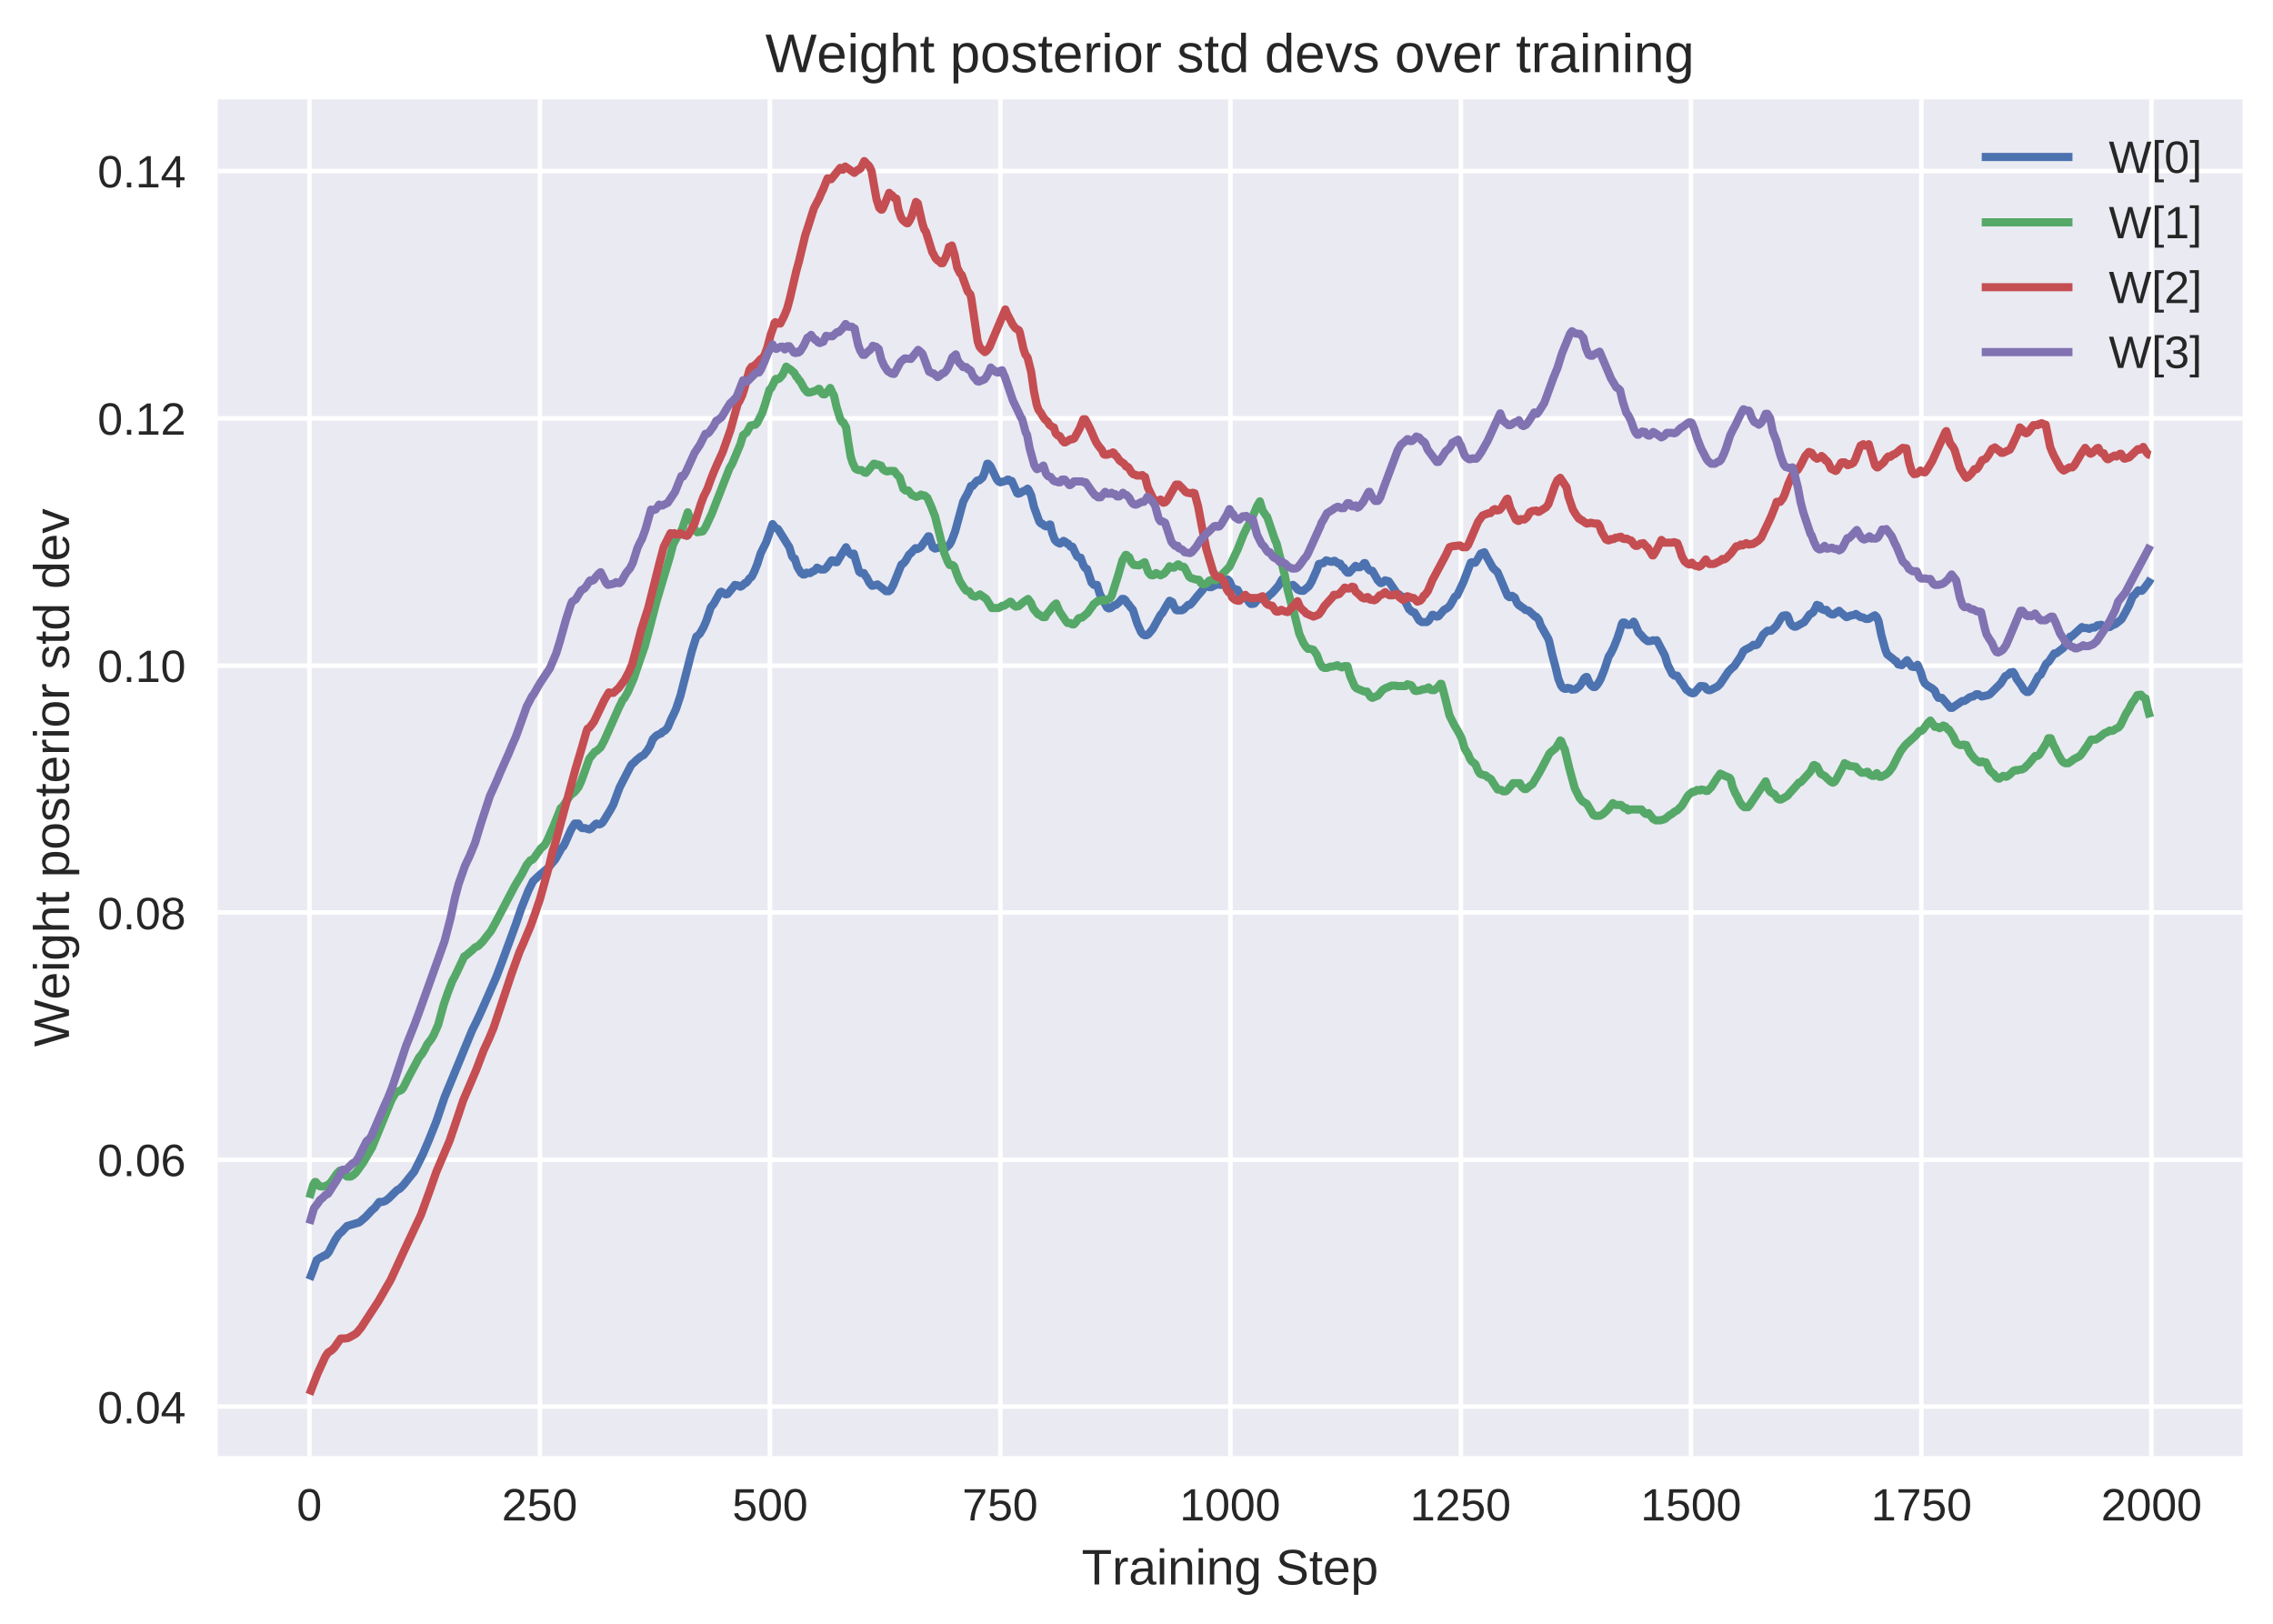 <svg viewBox="0 0 501 358" xmlns="http://www.w3.org/2000/svg" xmlns:xlink="http://www.w3.org/1999/xlink"><defs><style>*{stroke-linecap:butt;stroke-linejoin:round}</style></defs><g id="figure_1"><path d="M0 358.7h501.5V0H0z" fill="#fff" id="patch_1"/><g id="axes_1"><path d="M48 320.9h446.3v-299H48z" fill="#eaeaf2" id="patch_2"/><g id="matplotlib.axis_1"><g id="xtick_1"><path clip-path="url(#pa09e4bf7cf)" d="M68.2 320.9v-299" fill="none" stroke="#fff" stroke-linecap="round" id="line2d_1"/><g id="text_1"><defs><path d="M51.7 34.4q0-9.9-1.9-16.6-1.8-6.8-5.1-11-3.2-4.2-7.6-6Q32.7-1 27.7-1T18.3.8q-4.3 1.8-7.5 6-3.2 4.1-5 10.9-1.9 6.8-1.9 16.7 0 10.4 1.8 17.2 1.9 6.9 5 10.9 3.3 4 7.7 5.7 4.4 1.6 9.6 1.6 5 0 9.2-1.6 4.3-1.7 7.6-5.7 3.2-4 5-10.9 1.9-6.8 1.9-17.2zm-9 0q0 8.2-.9 13.7-1 5.4-2.9 8.7-1.9 3.2-4.6 4.6-2.8 1.3-6.3 1.3-3.7 0-6.6-1.4-2.8-1.3-4.7-4.6-2-3.2-3-8.7-.9-5.4-.9-13.6 0-7.9 1-13.3t3-8.7q1.9-3.3 4.6-4.8 2.8-1.4 6.4-1.4 3.4 0 6.2 1.4 2.8 1.5 4.7 4.8 2 3.3 3 8.7 1 5.4 1 13.3z" id="LiberationSans-30"/></defs><use xlink:href="#LiberationSans-30" transform="matrix(.1 0 0 -.1 65.4 335.1)" fill="#262626"/></g></g><g id="xtick_2"><path clip-path="url(#pa09e4bf7cf)" d="M119 320.9v-299" fill="none" stroke="#fff" stroke-linecap="round" id="line2d_3"/><g id="text_2"><defs><path d="M5 0v6.2q2.5 5.7 6.1 10 3.6 4.5 7.6 8l7.8 6.6q3.9 3 7 6t5 6.4q2 3.3 2 7.5 0 3-1 5.1-.8 2.3-2.4 3.8-1.7 1.5-4 2.2-2.3.8-5.2.8-2.6 0-5-.7-2.2-.8-4-2.2-1.9-1.5-3-3.7-1.2-2.1-1.5-5l-9 .8q.5 3.7 2 7Q9.2 62 12 64.5q2.8 2.5 6.8 4 4 1.3 9.2 1.3 5.2 0 9.2-1.2 4-1.2 6.7-3.6 2.8-2.4 4.2-6 1.5-3.4 1.5-8 0-3.5-1.2-6.6-1.3-3.1-3.4-6-2-2.8-4.8-5.4-2.7-2.7-5.7-5.2l-6-5q-3-2.4-5.7-5-2.6-2.4-4.7-5t-3.3-5.3h35.9V0z" id="LiberationSans-32"/><path d="M51.4 22.4q0-5.2-1.5-9.5-1.6-4.3-4.7-7.4-3-3-7.6-4.8Q33-1 27-1 21.6-1 17.5.3q-4 1.3-6.8 3.5Q8 6 6.3 9 4.7 12 4 15.4l8.9 1q.5-2 1.5-3.8 1-1.8 2.7-3.3Q18.7 8 21.2 7q2.5-.8 6-.8 3.4 0 6.2 1 2.8 1.1 4.8 3.1 2 2.1 3 5 1 3 1 7 0 3-1 5.7t-2.9 4.6q-1.9 2-4.6 3-2.8 1.1-6.3 1.1-2.2 0-4-.4-2-.4-3.5-1-1.6-.7-2.9-1.6l-2.4-2H6l2.3 37.1h39.1v-7.5h-31L15 39.5q2.3 1.8 5.8 3 3.6 1.4 8.4 1.4 5.1 0 9.2-1.6 4.1-1.5 7-4.4 2.9-2.8 4.5-6.8 1.5-4 1.5-8.7z" id="LiberationSans-35"/></defs><g transform="matrix(.1 0 0 -.1 110.6 335.1)" fill="#262626"><use xlink:href="#LiberationSans-32"/><use x="55.6" xlink:href="#LiberationSans-35"/><use x="111.2" xlink:href="#LiberationSans-30"/></g></g></g><g id="xtick_3"><path clip-path="url(#pa09e4bf7cf)" d="M169.7 320.9v-299" fill="none" stroke="#fff" stroke-linecap="round" id="line2d_5"/><g transform="matrix(.1 0 0 -.1 161.4 335.1)" fill="#262626" id="text_3"><use xlink:href="#LiberationSans-35"/><use x="55.6" xlink:href="#LiberationSans-30"/><use x="111.2" xlink:href="#LiberationSans-30"/></g></g><g id="xtick_4"><path clip-path="url(#pa09e4bf7cf)" d="M220.5 320.9v-299" fill="none" stroke="#fff" stroke-linecap="round" id="line2d_7"/><g id="text_4"><defs><path d="M50.6 61.7q-5.2-8-9.5-15.2-4.4-7.3-7.5-14.8-3.1-7.3-4.9-15.1Q27 8.8 27 0h-9.2q0 8.3 2 16.2 2 8 5.2 15.6 3.4 7.6 7.8 15T42 61.3H5v7.5h45.5z" id="LiberationSans-37"/></defs><g transform="matrix(.1 0 0 -.1 212.1 335.1)" fill="#262626"><use xlink:href="#LiberationSans-37"/><use x="55.6" xlink:href="#LiberationSans-35"/><use x="111.2" xlink:href="#LiberationSans-30"/></g></g></g><g id="xtick_5"><path clip-path="url(#pa09e4bf7cf)" d="M271.2 320.9v-299" fill="none" stroke="#fff" stroke-linecap="round" id="line2d_9"/><g id="text_5"><defs><path d="M7.6 0v7.5h17.5v53L9.6 49.2v8.3L26 68.8h8V7.5h16.8V0z" id="LiberationSans-31"/></defs><g transform="matrix(.1 0 0 -.1 260 335.1)" fill="#262626"><use xlink:href="#LiberationSans-31"/><use x="55.6" xlink:href="#LiberationSans-30"/><use x="111.2" xlink:href="#LiberationSans-30"/><use x="166.8" xlink:href="#LiberationSans-30"/></g></g></g><g id="xtick_6"><path clip-path="url(#pa09e4bf7cf)" d="M322 320.9v-299" fill="none" stroke="#fff" stroke-linecap="round" id="line2d_11"/><g transform="matrix(.1 0 0 -.1 310.8 335.1)" fill="#262626" id="text_6"><use xlink:href="#LiberationSans-31"/><use x="55.6" xlink:href="#LiberationSans-32"/><use x="111.2" xlink:href="#LiberationSans-35"/><use x="166.8" xlink:href="#LiberationSans-30"/></g></g><g id="xtick_7"><path clip-path="url(#pa09e4bf7cf)" d="M372.7 320.9v-299" fill="none" stroke="#fff" stroke-linecap="round" id="line2d_13"/><g transform="matrix(.1 0 0 -.1 361.6 335.1)" fill="#262626" id="text_7"><use xlink:href="#LiberationSans-31"/><use x="55.6" xlink:href="#LiberationSans-35"/><use x="111.2" xlink:href="#LiberationSans-30"/><use x="166.8" xlink:href="#LiberationSans-30"/></g></g><g id="xtick_8"><path clip-path="url(#pa09e4bf7cf)" d="M423.5 320.9v-299" fill="none" stroke="#fff" stroke-linecap="round" id="line2d_15"/><g transform="matrix(.1 0 0 -.1 412.4 335.1)" fill="#262626" id="text_8"><use xlink:href="#LiberationSans-31"/><use x="55.6" xlink:href="#LiberationSans-37"/><use x="111.2" xlink:href="#LiberationSans-35"/><use x="166.8" xlink:href="#LiberationSans-30"/></g></g><g id="xtick_9"><path clip-path="url(#pa09e4bf7cf)" d="M474.2 320.9v-299" fill="none" stroke="#fff" stroke-linecap="round" id="line2d_17"/><g transform="matrix(.1 0 0 -.1 463.1 335.1)" fill="#262626" id="text_9"><use xlink:href="#LiberationSans-32"/><use x="55.6" xlink:href="#LiberationSans-30"/><use x="111.2" xlink:href="#LiberationSans-30"/><use x="166.8" xlink:href="#LiberationSans-30"/></g></g><g id="text_10"><defs><path d="M35.2 61.2V0h-9.3v61.2H2.3v7.6h56.5v-7.6z" id="LiberationSans-54"/><path d="M7 0v43.9l-.2 3.4v3l-.2 2.5H15l.2-2.5.1-3 .1-2.9V42h.2q1 3 2 5.3 1 2.2 2.5 3.7 1.4 1.4 3.3 2 2 .8 4.8.8l2-.2 1.5-.3v-8l-2 .3-2.6.1q-3 0-5.2-1.3-2.1-1.4-3.5-3.8-1.3-2.4-2-5.8-.6-3.3-.6-7.3V0z" id="LiberationSans-72"/><path d="M20.2-1q-8 0-12 4.2t-4 11.6q0 5.2 2 8.5 2 3.4 5.2 5.3t7.3 2.6q4.1.7 8.3.8l12 .2v3q0 3.2-.8 5.5-.7 2.3-2 3.7-1.5 1.4-3.6 2-2.1.7-5 .7-2.6 0-4.6-.4-2-.3-3.6-1.3-1.5-1-2.4-2.6-1-1.6-1.2-4l-9.2.7q.5 3.2 1.8 5.8 1.4 2.6 4 4.5 2.4 1.9 6.2 3 3.8 1 9.2 1 10 0 15-4.6 5-4.5 5-13.2V13.3q0-4 1-6 1-1.9 4-1.9l1.4.1 1.4.3V.3Q54-.1 52.3-.3q-1.6-.2-3.5-.2-2.5 0-4.2.7-1.8.6-3 2-1 1.3-1.7 3.3-.5 2-.7 4.6h-.3q-1.4-2.5-3-4.6-1.8-2-4-3.5Q29.6.6 26.8-.2 23.9-1 20.2-1zm2 6.6q4.2 0 7.4 1.5 3.1 1.6 5.2 4 2 2.4 3 5.2 1.1 2.8 1.1 5.4v4.4l-9.6-.2q-3.2 0-6.1-.5-3-.4-5.1-1.6-2.2-1.2-3.5-3.4-1.3-2.2-1.3-5.8 0-4.3 2.3-6.6 2.3-2.4 6.6-2.4z" id="LiberationSans-61"/><path d="M6.7 64v8.5h8.8V64zm0-64v52.8h8.8V0z" id="LiberationSans-69"/><path d="M40.3 0v33.5q0 3.9-.6 6.4-.5 2.6-1.8 4.2t-3.4 2.3q-2 .6-5.1.6-3.1 0-5.6-1-2.6-1.2-4.3-3.3-1.8-2-2.8-5-1-3.1-1-7V0H7v48.5l-.2 2.8v1.5h8.2l.1-1.3.2-2.5v-2.8l.1-2.4h.2q1.3 2.3 2.8 4.2 1.5 1.8 3.5 3 2 1.4 4.6 2 2.6.8 6 .8 4.4 0 7.5-1 3.2-1.1 5.3-3.4 2-2.2 3-5.8 1-3.5 1-8.4V0z" id="LiberationSans-6e"/><path d="M26.8-20.8q-4.6 0-8.1 1t-6 2.6q-2.5 1.8-4 4.2Q7-10.6 6.3-7.7l8.8 1.2q1-3.6 4-5.6 3-2 7.8-2 3 0 5.4.9 2.5.8 4.2 2.6 1.7 1.9 2.6 4.8 1 3 1 7.1v8.5H40q-1-2-2.4-3.8-1.4-1.8-3.5-3.3-2-1.4-4.8-2.2-2.7-.9-6.3-.9-5 0-8.6 1.7-3.6 1.7-5.8 5-2.3 3.4-3.3 8.4-1.1 5-1.1 11.6 0 6.4 1 11.4 1.1 5.1 3.5 8.7 2.3 3.5 6.1 5.4 3.8 1.9 9.2 1.9 5.6 0 9.8-2.6 4-2.6 6.3-7.3h.1l.1 2.7q0 1.5.2 2.9l.1 2.3.2 1.1h8.4l-.1-1.5-.1-2.5-.1-3.2V1.5q0-11-5.5-16.7-5.4-5.6-16.6-5.6zM40 26.5q0 5.5-1.2 9.5-1.1 3.9-3.1 6.4-2 2.5-4.5 3.7-2.5 1.1-5.1 1.1-3.4 0-5.8-1.1-2.4-1.2-4-3.7T14 35.8q-.7-4-.7-9.4 0-5.7.7-9.6.8-3.9 2.4-6.3 1.5-2.3 4-3.4 2.3-1 5.6-1 2.7 0 5.2 1.1t4.5 3.6q2 2.4 3.2 6.3 1.2 3.9 1.2 9.3z" id="LiberationSans-67"/><path d="M62.1 19q0-4.3-1.7-8t-5.2-6.3Q51.7 2 46.4.5 41-1 33.7-1q-12.9 0-20 4.5-7.2 4.5-9.2 13l9 1.8q.8-2.7 2.2-4.9 1.4-2.2 3.8-3.8 2.4-1.5 6-2.4 3.5-.9 8.5-.9 4.2 0 7.7.7 3.4.7 6 2.2 2.4 1.4 3.8 3.8 1.4 2.3 1.4 5.5 0 3.4-1.6 5.5-1.5 2-4.3 3.4t-6.6 2.3l-8.6 2-5.8 1.4q-2.9.8-5.5 1.8-2.7 1-5 2.5-2.4 1.4-4 3.4-1.8 2-2.8 4.6-1 2.6-1 6 0 4.9 2 8.4t5.5 5.7q3.6 2.3 8.3 3.3 4.8 1 10.4 1 6.4 0 11-1 4.5-1 7.6-3 3.1-2 5-5 1.9-2.9 3-6.8l-9.2-1.6q-.7 2.5-2 4.4-1.3 2-3.4 3.3-2 1.3-5 2t-7.1.7q-4.8 0-8-.9-3.3-.8-5.3-2.3-2-1.4-2.8-3.4-.9-2-.9-4.3 0-3 1.6-5 1.5-2 4.2-3.4 2.6-1.3 6-2.1 3.5-1 7.4-1.8l6.4-1.5q3.1-.7 6-1.8 2.9-1 5.4-2.5 2.5-1.4 4.4-3.4 1.8-2 2.9-4.9 1-2.8 1-6.5z" id="LiberationSans-53"/><path d="M27 .4l-4-.9q-2-.3-4.8-.3-10.6 0-10.6 12v35.2h-6v6.4H8l2.5 11.9h6V52.8h9.7v-6.4h-9.8V13.1q0-3.8 1.2-5.4Q19 6.2 22 6.2q1.3 0 2.4.2l2.6.5z" id="LiberationSans-74"/><path d="M13.5 24.6q0-4.2.8-7.7.9-3.5 2.7-6 1.8-2.5 4.5-3.9 2.8-1.4 6.7-1.4 5.7 0 9.2 2.3 3.4 2.3 4.6 5.8l7.8-2.2q-.9-2.2-2.4-4.4-1.4-2.2-4-4-2.4-1.8-6.2-3-3.7-1-9-1Q16.5-1 10.4 6q-6.2 7-6.2 20.8 0 7.4 1.9 12.5 1.9 5.2 5 8.4 3.3 3.2 7.6 4.7 4.3 1.4 9.2 1.4 6.6 0 11-2.1 4.6-2.2 7.3-6t3.8-8.9q1.2-5.1 1.2-11v-1.2zM42 31.3q-.7 8.4-4.3 12.2-3.5 3.8-10 3.8-2.3 0-4.7-.7-2.4-.7-4.4-2.5-2-1.8-3.5-5-1.4-3-1.6-7.8z" id="LiberationSans-65"/><path d="M51.4 26.7q0-6-1-11.1t-3.2-8.8q-2.3-3.6-6-5.7-3.7-2-9.2-2-5.7 0-10 2-4.2 2.2-6.4 7.1h-.3l.1-.9v-2l.1-2.5v-23.5H6.7V48.9l-.2 2.5v1.4h8.4l.2-1 .1-2.1.2-2.7v-2.7h.2q1.2 2.6 2.8 4.4 1.6 1.7 3.6 2.9 2 1.1 4.4 1.6 2.5.6 5.6.6 5.5 0 9.2-2 3.7-2 6-5.5t3.2-8.5q1-5 1-11.1zm-9.2-.2q0 4.8-.6 8.7-.6 3.8-2 6.4-1.5 2.6-3.9 4t-6 1.4q-2.9 0-5.5-.9-2.6-.8-4.5-3.1-2-2.4-3-6.5-1.2-4.1-1.2-10.7 0-5.6 1-9.5.9-3.9 2.7-6.3 1.8-2.4 4.4-3.4 2.6-1 6-1 3.7 0 6.1 1.3 2.4 1.4 3.9 4.1 1.4 2.7 2 6.6.6 3.9.6 8.9z" id="LiberationSans-70"/></defs><g transform="matrix(.11 0 0 -.11 238.4 349.2)" fill="#262626"><use xlink:href="#LiberationSans-54"/><use x="61" xlink:href="#LiberationSans-72"/><use x="94.3" xlink:href="#LiberationSans-61"/><use x="150" xlink:href="#LiberationSans-69"/><use x="172.2" xlink:href="#LiberationSans-6e"/><use x="227.8" xlink:href="#LiberationSans-69"/><use x="250" xlink:href="#LiberationSans-6e"/><use x="305.6" xlink:href="#LiberationSans-67"/><use x="361.2" xlink:href="#LiberationSans-20"/><use x="389" xlink:href="#LiberationSans-53"/><use x="455.7" xlink:href="#LiberationSans-74"/><use x="483.5" xlink:href="#LiberationSans-65"/><use x="539.1" xlink:href="#LiberationSans-70"/></g></g></g><g id="matplotlib.axis_2"><g id="ytick_1"><path clip-path="url(#pa09e4bf7cf)" d="M48 310h446.3" fill="none" stroke="#fff" stroke-linecap="round" id="line2d_19"/><g id="text_11"><defs><path d="M9.1 0v10.7h9.6V0z" id="LiberationSans-2e"/><path d="M43 15.6V0h-8.3v15.6H2.3v6.8l31.5 46.4H43V22.5h9.7v-7zm-8.3 43.3q0-.3-.5-1l-.9-1.6-1-1.7-.8-1.5-17.7-26-.7-1-1-1.3q-.4-.7-1-1.3l-.7-1h24.3z" id="LiberationSans-34"/></defs><g transform="matrix(.1 0 0 -.1 21.5 313.7)" fill="#262626"><use xlink:href="#LiberationSans-30"/><use x="55.6" xlink:href="#LiberationSans-2e"/><use x="83.4" xlink:href="#LiberationSans-30"/><use x="139" xlink:href="#LiberationSans-34"/></g></g></g><g id="ytick_2"><path clip-path="url(#pa09e4bf7cf)" d="M48 255.6h446.3" fill="none" stroke="#fff" stroke-linecap="round" id="line2d_21"/><g id="text_12"><defs><path d="M51.2 22.5q0-5.2-1.4-9.5-1.5-4.3-4.3-7.4-2.8-3.1-7-4.8Q34.6-1 29-1q-6 0-10.5 2.3T11 8q-3 4.3-4.4 10.6Q5 24.8 5 32.8 5 42 6.8 49q1.7 7 4.8 11.6 3.2 4.6 7.8 7 4.5 2.3 10.3 2.3 3.5 0 6.6-.7 3-.7 5.6-2.4 2.5-1.6 4.4-4.3 1.9-2.7 3-6.6L41 54.3q-1.4 4.4-4.4 6.4-3 2-7 2-3.5 0-6.5-1.7-2.9-1.7-5-5.1-2-3.4-3-8.5-1.2-5.2-1.2-12 2.4 4.4 6.8 6.8 4.3 2.3 10 2.3 4.6 0 8.4-1.5 3.8-1.5 6.5-4.4 2.8-2.9 4.2-7 1.5-4 1.5-9zm-9-.4q0 3.6-.8 6.5-.9 2.9-2.6 4.9-1.8 2-4.4 3-2.6 1.2-6 1.2-2.4 0-4.8-.7-2.5-.7-4.4-2.3-2-1.6-3.3-4.2-1.2-2.6-1.2-6.3 0-3.8 1-7 1-3.4 2.8-5.8 1.8-2.5 4.4-3.9 2.6-1.4 5.8-1.4 3.2 0 5.7 1.1t4.3 3.2q1.7 2 2.7 5 .9 3 .9 6.7z" id="LiberationSans-36"/></defs><g transform="matrix(.1 0 0 -.1 21.5 259.2)" fill="#262626"><use xlink:href="#LiberationSans-30"/><use x="55.6" xlink:href="#LiberationSans-2e"/><use x="83.4" xlink:href="#LiberationSans-30"/><use x="139" xlink:href="#LiberationSans-36"/></g></g></g><g id="ytick_3"><path clip-path="url(#pa09e4bf7cf)" d="M48 201.1h446.3" fill="none" stroke="#fff" stroke-linecap="round" id="line2d_23"/><g id="text_13"><defs><path d="M51.3 19.2q0-4.4-1.4-8-1.4-3.8-4.3-6.5Q42.8 2 38.3.5 34-1 27.8-1q-6 0-10.4 1.5Q12.9 2 10 4.7q-2.9 2.7-4.3 6.4t-1.4 8q0 3.8 1.2 6.7 1.1 3 3 5 2 2.2 4.5 3.4 2.4 1.3 5 1.8v.2q-2.8.7-5 2.2-2.4 1.5-4 3.6-1.4 2.1-2.3 4.7-.7 2.6-.7 5.5 0 3.6 1.3 6.8 1.4 3.2 4.2 5.6 2.7 2.4 6.8 3.8 4 1.4 9.3 1.4 5.6 0 9.8-1.4 4.1-1.4 6.8-3.8t4-5.7q1.4-3.2 1.4-6.8 0-2.8-.9-5.4Q48 44 46.5 42q-1.5-2.2-3.8-3.7-2.3-1.4-5.2-2V36q3-.5 5.5-1.8t4.4-3.4q1.8-2.1 2.9-5 1-3 1-6.7zM40.4 51.6q0 2.6-.6 4.7-.7 2.2-2.2 3.7-1.5 1.6-4 2.4-2.4.9-6 .9-3.4 0-5.8-.9-2.4-.8-4-2.4-1.5-1.5-2.2-3.7-.7-2.1-.7-4.7 0-2 .6-4.2.5-2.1 2-3.9 1.3-1.8 3.8-2.9 2.5-1.1 6.4-1.1 4.2 0 6.7 1.1t3.9 2.9q1.3 1.8 1.7 4 .4 2 .4 4.1zM42.1 20q0 2.5-.6 4.8-.7 2.4-2.4 4.1-1.6 1.8-4.5 3-2.8 1-7 1-3.8 0-6.5-1-2.7-1.2-4.4-3-1.7-1.8-2.5-4.2-.8-2.3-.8-4.9 0-3.1.8-5.8.8-2.6 2.5-4.5 1.7-1.8 4.5-2.9 2.8-1 6.7-1 4 0 6.8 1 2.7 1 4.4 3 1.6 1.8 2.3 4.5.7 2.7.7 6z" id="LiberationSans-38"/></defs><g transform="matrix(.1 0 0 -.1 21.5 204.8)" fill="#262626"><use xlink:href="#LiberationSans-30"/><use x="55.6" xlink:href="#LiberationSans-2e"/><use x="83.4" xlink:href="#LiberationSans-30"/><use x="139" xlink:href="#LiberationSans-38"/></g></g></g><g id="ytick_4"><path clip-path="url(#pa09e4bf7cf)" d="M48 146.7h446.3" fill="none" stroke="#fff" stroke-linecap="round" id="line2d_25"/><g transform="matrix(.1 0 0 -.1 21.5 150.3)" fill="#262626" id="text_14"><use xlink:href="#LiberationSans-30"/><use x="55.6" xlink:href="#LiberationSans-2e"/><use x="83.4" xlink:href="#LiberationSans-31"/><use x="139" xlink:href="#LiberationSans-30"/></g></g><g id="ytick_5"><path clip-path="url(#pa09e4bf7cf)" d="M48 92.2h446.3" fill="none" stroke="#fff" stroke-linecap="round" id="line2d_27"/><g transform="matrix(.1 0 0 -.1 21.5 95.8)" fill="#262626" id="text_15"><use xlink:href="#LiberationSans-30"/><use x="55.6" xlink:href="#LiberationSans-2e"/><use x="83.4" xlink:href="#LiberationSans-31"/><use x="139" xlink:href="#LiberationSans-32"/></g></g><g id="ytick_6"><path clip-path="url(#pa09e4bf7cf)" d="M48 37.7h446.3" fill="none" stroke="#fff" stroke-linecap="round" id="line2d_29"/><g transform="matrix(.1 0 0 -.1 21.5 41.3)" fill="#262626" id="text_16"><use xlink:href="#LiberationSans-30"/><use x="55.6" xlink:href="#LiberationSans-2e"/><use x="83.4" xlink:href="#LiberationSans-31"/><use x="139" xlink:href="#LiberationSans-34"/></g></g><g id="text_17"><defs><path d="M73.8 0H62.6L50.7 43.7l-1.1 4.4-1.1 4.8-1.2 5.5-1.2-5.5L45 48l-1.2-4.3L31.8 0H20.7L.4 68.8h9.8l12.3-43.7 1.6-6.1 1.3-5.4 1.2-5.4 1.5 6.6.7 3 .7 2.9.7 2.8.7 2.5 12 42.8h8.9l12-42.8.6-2.5.7-2.8.7-3 .7-2.8L68 8.2l.5 1.7q.3 1.7 1 4.2l1.2 5.5q.7 3 1.5 5.5l12.1 43.7H94z" id="LiberationSans-57"/><path d="M15.5 43.8q1.4 2.7 3.1 4.6 1.8 1.9 3.8 3 2 1.3 4.5 1.9 2.4.5 5.5.5 5 0 8.3-1.4 3.3-1.3 5.1-3.8 1.9-2.5 2.6-5.9.7-3.4.7-7.5V0h-8.8v33.5q0 3.4-.4 5.9-.4 2.5-1.6 4.2-1.2 1.7-3.3 2.6-2.2.8-5.6.8-3.1 0-5.6-1.1-2.6-1.1-4.3-3.2-1.8-2-2.8-5-1-2.9-1-6.5V0H7v72.5h8.8V53.6v-3.2q0-1.6-.2-3v-2.3l-.2-1.3z" id="LiberationSans-68"/><path d="M51.4 26.5q0-14-6-20.7Q39.1-1 27.5-1 22-1 17.7.7q-4.3 1.6-7.3 5-3 3.5-4.6 8.6-1.6 5.2-1.6 12.2 0 27.3 23.7 27.3 6.1 0 10.6-1.7t7.3-5.1q2.9-3.4 4.2-8.6 1.4-5.1 1.4-12zm-9.2 0q0 6.1-1 10.1T38.5 43q-1.9 2.4-4.5 3.4-2.7 1-6 1t-6-1q-2.8-1-4.7-3.5-1.9-2.4-2.9-6.4t-1-10q0-6.2 1.1-10.2 1-4 3-6.4 1.8-2.4 4.4-3.4 2.6-1 5.6-1 3.4 0 6 1 2.8 1 4.7 3.3 2 2.4 3 6.4 1 4.1 1 10.3z" id="LiberationSans-6f"/><path d="M46.4 14.6q0-3.7-1.5-6.6-1.4-3-4.1-5Q38 1.2 34 0q-4-1-9-1-4.6 0-8.3.7Q13 .4 10.2 2 7.4 3.6 5.5 6.1q-1.8 2.6-2.7 6.3l7.7 1.5q1.2-4.2 4.7-6.2t9.8-2q2.8 0 5.1.4 2.4.4 4.1 1.4Q36 8.5 37 10q1 1.6 1 4 0 2.3-1.2 3.8-1.1 1.6-3.1 2.6t-4.9 1.8l-6.2 1.7q-3.2.8-6.3 1.8-3.2 1-5.7 2.7-2.5 1.7-4 4.2-1.6 2.5-1.6 6.3 0 7.2 5.1 11 5.2 3.8 15 3.8 8.8 0 14-3.1 5-3 6.5-9.9l-8-1q-.4 2.1-1.6 3.5-1.1 1.4-2.8 2.2-1.6.9-3.7 1.3-2.1.3-4.4.3-6 0-8.8-1.8-2.8-1.8-2.8-5.5 0-2.1 1-3.5 1.1-1.4 3-2.3 1.9-1 4.5-1.7l5.8-1.5 4.3-1.1q2.2-.6 4.3-1.5 2-.9 3.9-2 1.8-1.1 3.2-2.8 1.4-1.6 2.2-3.7.8-2.2.8-5z" id="LiberationSans-73"/><path d="M40 8.5q-2.4-5-6.4-7.3-4-2.2-10-2.2Q13.6-1 9 5.8q-4.7 6.7-4.7 20.4 0 27.6 19.4 27.6 6 0 10-2.2t6.5-7v27.9h8.8V10.9 7.2 4l.2-2.5V0h-8.3l-.2 1.4-.1 2-.2 2.5v2.6zm-26.6 18q0-5.5.7-9.4.7-4 2.2-6.4 1.5-2.5 3.9-3.7 2.3-1.2 5.7-1.2 3.4 0 6.1 1.1 2.7 1.2 4.5 3.7 1.7 2.5 2.7 6.5.9 4 .9 10 0 5.6-1 9.4-.9 4-2.7 6.3-1.8 2.4-4.4 3.5-2.6 1-6 1-3.3 0-5.6-1.1t-3.9-3.6Q14.9 40 14.2 36q-.8-4-.8-9.6z" id="LiberationSans-64"/><path d="M30 0H19.4L.3 52.8h9.4l11.6-34.3.8-2.7 1-3.2.9-3.2.7-2.5.8 2.5 1 3.2q.4 1.6 1 3.1l.8 2.7 12 34.4h9.4z" id="LiberationSans-76"/></defs><g transform="matrix(0 -.11 -.11 0 15.2 230.7)" fill="#262626"><use xlink:href="#LiberationSans-57"/><use x="94.4" xlink:href="#LiberationSans-65"/><use x="150" xlink:href="#LiberationSans-69"/><use x="172.2" xlink:href="#LiberationSans-67"/><use x="227.8" xlink:href="#LiberationSans-68"/><use x="283.4" xlink:href="#LiberationSans-74"/><use x="311.2" xlink:href="#LiberationSans-20"/><use x="339" xlink:href="#LiberationSans-70"/><use x="394.6" xlink:href="#LiberationSans-6f"/><use x="450.2" xlink:href="#LiberationSans-73"/><use x="500.2" xlink:href="#LiberationSans-74"/><use x="528" xlink:href="#LiberationSans-65"/><use x="583.6" xlink:href="#LiberationSans-72"/><use x="616.9" xlink:href="#LiberationSans-69"/><use x="639.1" xlink:href="#LiberationSans-6f"/><use x="694.8" xlink:href="#LiberationSans-72"/><use x="728.1" xlink:href="#LiberationSans-20"/><use x="755.8" xlink:href="#LiberationSans-73"/><use x="805.8" xlink:href="#LiberationSans-74"/><use x="833.6" xlink:href="#LiberationSans-64"/><use x="889.2" xlink:href="#LiberationSans-20"/><use x="917" xlink:href="#LiberationSans-64"/><use x="972.6" xlink:href="#LiberationSans-65"/><use x="1028.3" xlink:href="#LiberationSans-76"/></g></g></g><path clip-path="url(#pa09e4bf7cf)" d="M68.2 282l.4-1 .6-1.6.6-1.7.6-.4.4-.2.7-.4.4-.1.6-.7.4-.8 1-1.9.8-1.2.6-.5 1.2-1.3 2.7-.8 1.4-1.2 1.4-1.5.6-.5 1-1.3h.6l.7-.2.8-.6 1-1 .8-.8.6-.3.8-.8 2.4-3 1.9-3.8 1.4-3.3.8-2 .8-2 1.8-5.3 6.1-14.8.9-1.8.8-1.7 1.2-2.7 1.4-3.2 1-2.3 1.4-3.7 2.9-7.9 1.2-3.5 1.6-4 1-2 1.5-1.4 1.8-1.5 1.6-1.9 1.4-2.5.4-.4.4-.8 1.3-2.9.6-1 .2-.3h.8l.4.7.4.3h.6l1 .3.4-.2 1-1 .2-.1.5.2.4-.1.4-.3.4-.6 1.4-2.3.6-1.1.8-2.2.6-1.6 1.6-3.1 1-1.9.5-.4.6-.6 1-.8.6-.3.8-1 .6-1 .6-1.5.4-.4.4-.4.6-.3.5-.2.2-.3.6-.3.6-.7.8-1.9.4-.8.6-1.3 1-3 2.5-9.8 1-3.2.4-.3.4-.4.8-1.4.6-1.4 1-3 .6-.7 1.4-2.5.3-.2 1 .6.4-.1 1-1.2.4-.5.2-.3.4.1h.2l.6.3.4-.2.6-.6h.2l.4-.4.4-.6.5-.4.6-1.2.6-1.5.8-2.5 1.2-2.4 1.4-4 .6.8.6.3 2.5 4 .6 2 .4.5h.2l.6 1.9.8 1.3h.2l.2.3h.4l.4-.4.4.1h.4l.4-.3.5-.2.4-.4.2-.3.4.2.4.2h.8l.4-.3 1.2-1.7h.4l.4.4h.4l1-1.7 1-1.6.5 1 .6.6.2.1h.2l.2-.3 1.2 4 .4.3H190.4l.4.7.2.2.6 1.2.6.7h.2l1-.3.5.4.4.3 1 .8h.6l.4-.3.6-1.1 1.2-3 .4-1 .2-.5.4-.2.5-.6.8-1.4.4-.3.6-.7.4-.4.4.2.4-.2.4-.3 1.4-2 .2-.3h.2l.8 2.4.5.3.8-.2.4-.2h.2l.4.4h.4l.4-.3.6-.6.4-.7.8-2.1 1.8-6.6.4-.8.5-.9.4-.8.4-1h.4l.8-1 .2-.2h.4l.6-.5.2-.2.4-1 .6-2h.2l.4.4.2.3 1.3 2.7.4.5.4.2 1.4-.4.2-.2h.2l.2.3H223l1.2 2.7.2.1.4-.1.8-.5h.2l.7-.5.2.2.6 1.3.6 2.5 1.2 3.3.4.4h.2l.4.4h.2l.2.2h.2l.4-.2.2-.2h.2l.4 1.8.6 1.6.5.5.6.3.4-.2.4-.4.4.2.4.4h.2l.6.7h.4l.6 1.3.4.8.4.3h.4l.6 1.7.4.6.4.2 1 3 .5.5H241.8l.6 2 1.6 3 .4.2.4-.1.8-.6.4-.1.7-.6.6-.7h.4l.4.3.4.7.2.1.4.6.6.7 1 3.1.8 1.8.4.5.4.2h.4l.4-.2 1-1.2 1.7-3.1.4-.4.8-1.4.6-1 .2-.3.6.3.4 1 .4.7.2.1h1.1l.4-.2 1-1h.4l.4-.4 1.2-1.5 1.2-1.4.4-.7.2-.4.4.3.4.2h.5l.8-.4.2-.2 1.2.1.4-.2 1-1 .4.4.6 1.4.2.2 1 .3.6 1.2.9.6.6.2.4.7.4.4h.4l.4-.1.4-.5.6-.6 1 .2h.4l1-1 .5-.4 1.4-1.6.8-1.4 1 1.2.8.2.6-.2.6.5.4.5.4.2.4.1h.5l1.2-1 .6-1 1.2-2.7.4-1.2 1-.2.6-.6.4.1.6.2h.5l.2-.2h.2l.8.6h.4l.4.7.4.2.4.7.4.4h.4l1.4-1.5.4.3h.6l.4-.3.5-.6h.2l.6 1.2.4.4.4.1h.2l.4.7.8 1.4.6.6h.2l.4-.2.4-.4.8.2 1.7 2.5.4.4h.2l.4.5h.4l1.4 2.8.2.1.4.4.6.2 1 1.7.6.4h1.1l.4-.3.6-.9.2-.4h.2l.8.4.4-.1.6-.7.6-.7.4-.2.6-.4.4-.5 1-1.8.5-.3 1.4-3 1.6-4.2.2-.1.2.1h.6l.4-.6.8-1.4.8-.3.5 1 1.4 2.5 1 .9 2.2 5.2.4.3h.2l.4-.3.6.4.5 1.2.4.5h.2l.4.4.4.2.4.4.8.2 1.4 1.3h.2l.6.7.4 1.2 1.7 3 .2.6.6 2.7.8 3 .6 2.5.6 1.5.4.5.4.2h.4l.2-.2.6.1.4.3.8-.1.9-.7.4-.6.6-1.1.4-.3h.2l.6 1.4.4.5.4.3h.4l.4-.4.4-.6.4-.7.8-2 1-3 .5-.8.6-1.2.8-2 .6-1.8.4-1.4.2-.3h.4l.6.5h.6l.4-.2.4-.5.2.3.9 2.1.4.4.2.2.6.7.8.6h.4l.6-.1.2-.1.4.1.4-.1 1.8 3.4.6 2 1 2 .5.4h.6l.6 1 .6.8.8 1.3 1 .7.4.1.4-.1.6-.7.7-.8h.4l.6.1.4.6.4.2h.4l1.6-.8.6-.6 1.8-2.7.7-.7.6-.5 1.4-2.1.6-1.2.4-.3.6-.3.4-.2.6-.4.2-.2.4.1.4-.1.2-.2.7-1.2.4-.8 1-.9h.8l.6-.5.6-.6.6-1 .6-1 .2-.2.6-.1h.2l.2.1.2.4.4 1.2.5.6.4.2h.4l1.8-1 .8-1.1.4-.6.4-.2.4-.3.6-1.1.2-.5.4.2h.2l.4.7.5.2.4.1.2-.1.6.7.6.3h.4l.6-.4.6-.4.4.4 1.2 1 .4-.1.4-.2 1-.2.3-.2 1 .7h.2l.4.1.6.3h.6l1-.6.4-.2.4.4.4.9.6 3 .9 3.3.4 1 1.4 1.1.4.4h.2l.4.7.8.2.6-.5.6-.6 1 1.4.5.1h.2l.4-.3.2-.2.6 1.4.2.5.4 1.4.4.8.6.5 1 .6.6.5.4 1 .4.6H428l1.9 2.2h.4l2.2-1.5h.4l.4-.2.8-.6.6-.2h.2l.7-.5h.4l.8.5 1.4-.3.4-.2 2-2 .4-.4 1-1.6.5-.2.6-.6h.4l.2-.1.4.6.4.9 1 1.4.6 1 .6.5h.4l.4-.3.8-1.3 1-1.9.5-.3.6-1.2.6-1.2.6-.5.6-.9.6-.9h.4l1.6-1.2 1-1.5.5-1 .4-.1 2.2-2 .4.2h.6l.6.2.4-.2.2-.1h.6l.4-.3.2-.2h.5l.2-.1h.2l.6.5h1.2l.8-.5.4-.1.4-.3 1-.8.8-1.4.9-1.7.8-2 .4-.3.8-1 .4.1h.4l.4-.4 1.2-1.6.4-.7h0" fill="none" stroke="#4c72b0" stroke-linecap="round" stroke-width="1.8" id="line2d_31"/><path clip-path="url(#pa09e4bf7cf)" d="M68.2 264l.8-2.8.4-.7h.2l.6.7.2.2.6.1h.5l1-.5.4-.4 1.4-2 .6-.6 1.2 1 .4.3h.8l.4-.2.7-.6 1.6-2.2 2-3.4 4.3-10.5 1-1.7.8-.3.4-.2.4-.5 1.2-2.4 2.3-4.3.6-.7.6-1 .6-1.2.8-1 .6-1 1-2.3 1.2-4.4.9-2.6 1-2.6.6-1.1 1-2.1.8-1.7.2-.5.4-.2.8-.7.6-.5.6-.6.7-.3 1-1 1-1.3.8-1 1-1.8 4.3-8.2.6-1 .8-1.3 1.2-2.3.4-.5.4-.5.4-.1.4-.4 1.5-2.1.8-.7.6-1 1.4-3.2 1.6-4 .4-.3 1.7-2.5 1-.8.8-1 .6-1.3.8-2.2 1-2.8 1.2-1.5.4-.2.9-.8.8-1.5 3.2-7.2.6-1.2.2-.5.4-.4.8-1.4 1.3-3 1-3 1.4-4 1-3.7 1.6-6.2 2.9-9.7.8-3 1-1.8.6-.8.4-.8 1.2-3.6.4 1 .3.2.6 2.1.4.8.4.3 1.2-.2.6-.9 1.4-3 3.9-10 .6-1 1.8-4.3.6-2 .8-.6.6-1.1.2-.4.9-.2h.2l.4-.4L168 91l.6-1.8 1-3.3.4-.4.6-1.2.2-.5.2-.3.4.1.4-.2.7-.8.8-1.8 1 .7.8.7.4.8.2.1.4.7.2.1.4.7.6 1.1.2.2.4.5.2.1h.4l1-.3.5-.2.4-.3h.2l.4.8.4.4h.4l.6-.6.6-.8.6 1.3.2.3.6 2.6.8 2.6.4.7.3.1.6 1.1.4 2.8.6 3.6.4 1.3.6 1.3.4.3.4.1h.6l.6.5.4.1.4-.4 1.3-1.6h.2l.6.3.2-.1.4.2h.2l.4.8.6.4.4.1.2-.1H197.1l.6.8.6.6.8 2.5.5.4H200.2l.8 1 1 .4.6-.2.4-.3.4.2h.4l.6.5.8 1.8.9 2.3 2 8 .8 2 .4.7.4.1.2-.1.4.3.6 1.7.6 1.5 1 1.6.5.6.4.1h.2l.6.9.4.2.4.1.4-.2.6-.3 1.4 1 1.2 2h1.5l.4-.2.4-.3h.4l1.4-.9.2.1.4.6.6.4.6-.1 1.2-1 .9-.6.6.8.6 1.4 1 1.2h.2l.8.6h.6l.2-.5.6-.7 1-1.3.6-.5.7 1.7 1.4 2.1.4.5H235.9l.4.3h.4l.4-.4.6-.9.2-.1h.2l.4-.1 1.2-1 .7-1 .4-.5.2-.4.4-.3.6-.5h.8l.2-.2.4.2 1.2-.5.4-.5 1.4-4.4 1-3.5.7-1.2h.2l.4.4.2.1.4 1 .6.7 1.2.1 1.2-.7.8 2.2.5.6.4.1.4-.1.4-.4 1 .5.8-.4.6-.7.6-.9.6.3h.4l.8-.7h.2l.5.5h.6l.2.2 1 2 .4.3.4.1.6.2.8.1.4.7.6.3.6-.2.2-.1.4-.5.5-.2h.4l.4.1h.2l.4-.4.2-.3h.2l2.2-2.3 1.8-3.8 1.3-3.3.8-1.6.8-1.4 1.4-3.3.6-1 .6 2 .4.6.4.6.2.2 1.7 5 .4.9.6 2.4 1.2 4.6.6 3.1.8 3.1.8 2.7 1 4 .9 2 .6.9.4.4h.4l.8.2.8 1.2.6 1.7.6.9.4.2h.6l.8-.3h.5l1-.3.4.3h.2l.4.2.6-.3H297l.6 2.2 1 2.3.4.4 1.7.7H301.3l.8 1.2.4.2 1.2-.5.6-.7.4-.5.6-.4 1-.4.4-.2h.9l.4.1h1.8l.4-.4.2.1h.2l.4.1.2.2.6 1 .4.1 1-.2.4-.2h.5l.8-.4.4.5.4.1h.4l.8-.6.6-.8h.2l.6 2.2 1.2 4.8 1 2 1 1.7.7 1.4.6 2.1.6 1 .2.3.4 1 .4.6.8.6.6 1.5.4.6.4.2.9.2.4.4.6.3.2.2.4.7.4.6.4.6.2.3.8.1.4.3h.6l.4-.3 1-1.2.2-.3h1.5l.4.8.6.5h.4l.6-.5.8-.6 1.6-2.7 1.7-3.2.4-.8.4-.4 1-.8.8-1.3.2-.4.2.1.6 1.5.2.3 1 4.2 1.2 4.4.7 1.4.4.8.6.7 1 .6 1.4 2.4.4.2h1l.6-.3.6-.5.7-.7 1-1.3.6.4h1.2l.8.7h.4l.4.5.6-.2h2.3l.6.7.4.3h.4l.2-.2 1 1.3.6.3h1l1-.3.6-.5.5-.4.4-.2.6-.5.6-.3 1-1 .8-1.3.4-.7.4-.5.4-.3.4-.3h.4l.6-.4.4.1h.3l.2-.2.6.1.4.2h.4l.8-.8 1.2-1.9.8-1.1.4.2.6.3 1 .4.3.4.4 1.6.6 1.4.4.7.6 1.3.6.8.4.3h.8l.4-.5 3.5-5.2.6 1.7.4.6.6.4.4.2.6.9.4.2h.4l1.4-.8.4-.5.9-1 .8-.9.4-.5.4-.1.4-.4 1.8-2 .6-1.3.2-.1.6.3.8 1.6.5.3.4.2.6.6.8.7.4.2.4-.2.4-.6 1.6-3 .2-.5.4.3h.2l.4.3 1.5.2.6.8.6.5h1l.2-.2h.2l.4.6.6.3h.4l.4-.4.2-.2.6.8h.4l1-.5.7-.6.8-1.1 1-2 .8-1.5 1-1.3 2.3-2.1.8-1h.4l.4-.3 1-1.4.6-.6 1 1.4H427.1l.4.3.4-.2.4-.4.5.2.6.7h.2l1 1.6.4 1 .4.5.6.3h.6l.2-.1.4.1h.2l.8 1.7 1 1.3.5.4.6.4h.4l.2-.2.4.2h.4l.4.8.4.9.6.6.4.3.6.8.4.2h.2l.8-.6h.2l.5.2.4-.2.6-.5.6-.6.6-.2.2.1.6-.2h.4l.6-.3 1-1 1.4-1.7h.5l.4-.3 1.6-2.6.4-1H452l.6 1.5.4.7.6 1.3.8 1.4.4.4.4.2h.7l1-.7.2-.2.4-.2.4-.2.4-.2.4-.4 1.4-2 .8-1.3h1l.7-.4 1-.8.4-.3.4-.1.6-.4.4.1.4-.1.4-.3.8-.4.4-.5 1.2-2.5.7-1.1.6-1.2.6-.8.6-1 .8-.1.4.5.4.3h.2l.4 2 .6 2.2h0" fill="none" stroke="#55a868" stroke-linecap="round" stroke-width="1.8" id="line2d_32"/><path clip-path="url(#pa09e4bf7cf)" d="M68.2 307.3l1.8-4.6 1.7-3.7.6-.9.8-.5.6-.6 1.4-2h.8l.8-.1 1.3-.7.6-.4 1-1.2 3.8-5.8 2-3.5.7-1.2 3.6-7.8 1.6-3.4 1.5-3.2 2-5.5 1.4-4 2.9-6.8 1.8-5.3 1.2-3.6 2.9-6.8 1.6-4.2 1.2-2.6 1-2.4 4-12 1.7-4.7.8-1.8 1.6-3.8.8-2.2 1.3-3.8 2-7.2.8-3.4.6-1.8 3-11 1.5-5.5 1.4-4.7 1-3.5.2-.5.4-.2 1-1.3 2.3-4.8 1-1.7.4.1H135.2l1.2-1.1.8-1.1.4-.5 1-1.9.7-1.6 1-3.7 1-3.9 1.6-5 1.8-7.2.6-2.4 1-3.8 1.5-3 .4.2h.2l.2-.2.4.3h.4l.6-.3.4.3 1 .3.2-.1 1.5-2.6.6-1.9.8-2.5.6-1.6.8-1.6.8-2.2.6-1.5.6-1.4.4-.9 1-2.2 1.7-4.8 1.6-5.8.4-.6.6-1.3.4-1.2 1.2-4.4.5-.7.4-.1.6-.5.4-.4.6-.7.4-.2.4-.6.6-1.6.8-3 .6-1.7.2-.8.2-.2.4.3H172l.9-1.8.6-1.5.6-2.2 1.4-6 .6-2.2 1.4-5.8.6-1.8 1.3-4.1 1.2-2.3.4-1 .4-.8.6-1.5.4-1 .8.2 2-2.5.4.4h.2l.5-.7 2 1.4.8-.7h.2l.4-.3.4-.8.4-.8.2.2.4.5.2.1.4.5.4.9.7 4 .4 2.2.6 1.9.4.4h.2l.2-.3.6-1.4.8-2 .4.5h.2l.4.5.2.2h.2l.2.1.4 2.3.6 1.8.4.6.7.6.2.1h.2l.4-.6.4-.8 1-3.3.4.3 1 4.4.4 1.3.4.6 1.4 4.5.2.3.5 1 .6.6.4.1.2.4h.4l.6-1.2.4-1 .4-1.4h.4l.2-.3.6 2 .6 2.9.6 1.2.4.4 1.3 3.6.6.7.2.9 1.4 9.4.4 1.2.4.5.8.7.4-.3.6-.8 3.5-8.3.4 1 .8 1.5.4.8.6.8.8.5.2.5.8 3.6.4 1.2.5.7.8 3.2.6 4.2.6 2.9.4 1.2.6.8.4.7.4.6.6.5.4.7.8.6h.2l.4 1.3.5.5.4.1.6 1 .4.4h.2l1.2-.7h.4l.4-.2 1.2-2.2.6-1.5.2-.5h.4l.4.7.7 1.4.4.9.6 1.4.4.8.4.6.4.5.4.5.4.9.2.1h.6l.4-.2h.4l.4-.3.2.1.4.6.2.1.7 1 .4.3.6.4.4.6.4.1.2.2.6 1 .4.4.4.1.4.2h.8l.4-.1.4.4h.2l.6 2.3 1.5 3.1.2.1h.2l.2-.3H255.6l.2-.2.4.5.2.2.4-.1.4-.4 2-3.5h.6l1 1 .5.6.4.2h.2l.4.1h.4l.2-.1.4.1.8 3 .8 4.3 1 5 1.5 5 .6 1 .4.2h.6l.6.8.2.1.6 1.8.4.6.4.2.4 1 .6.5.6.2h.4l1.3-1.3.4.5.8.2h1.6l1-.4.4 1 .4.6.4.3h.2l.4.2h.3l.8 1.2.2.1h.4l.6-.4.6.3.8.2.4-.4 1.2-1.3.6-.7.6 1.4.7.7.2.1.4.5 1.6.7.8-.3.4-.2.6-.8.6-1 1.9-2.1.2-.4H294.6l.6-.2.8-.9.4-.5.6.2h.4l.6-.4.4.1.4 1 .6.5.4.4.4.4.5.2h.2l.4-.3h.2l.4.5.4.1h.2l.4.1.4-.2.4-.4.4-.5.4-.1.8-.6.4.4.6.3h.8l.7-.3h.2l.4.7.8.6.4-.1.4-.4.2-.3.6.2.4.2h.4l.8.8.6-.2.4-.4.4-.7.3-.2.6-.8.6-1.4.4-1 3-5.6.8-1.7.6-.2 1.7-.2.6.4h.8l.4-.5.4-.9 1.8-4.2 1-1.4 1.3-.5h.4l.4-.4.2-.3.4-.2.4.3.6-.1.4-.4.6-1 .6-1 .2-.1.6 2.1 1.2 2.5.5.3h.2l.4-.4.8.1.6-.5.4-.7.2-.4.6-.3h.4l.4-.1.4.3h.2l1.6-1 .5-.7 1.4-4 .6-1.3.4-.3.2-.2 1.4 2.1.4 2 1 2.9.6 1 .7 1h.2l.4.4h.2l.6.5.4.2.2-.1h.4l.2-.1 1 .2H352.2l.4.6.4 1.2 1 1.7.5.2.4-.1.2-.2H355.7l.4-.3h.4l.6-.2h.2l.4.4.4.1.4-.1.4.2.4.2h.2l.2.2.4.7.4.3h.4l.7-.5h.4l.2-.1.8.9.2.1 1 1.7h.2l.4-.6.8-1.5.6-1.3.6.6H368.5l.4-.1h.2l.4.2h.2l.4 1 .6 1.9.6 1.1.6.5.4.2h.2l.4-.4.4.5.4.2h.2l.6.2.5-.3.6-.8.4-.5.4.7.4.3h.8l.4-.1.8-.4.4-.2.4-.4.4.1.4-.2.4-.4.7-.7 1.2-1.6h.4l.4-.2.2-.2.2.2h.2l.8-.5.4.3h.4l.2-.1h.4l.4-.2.6-.4.2-.1.7-.7.6-1.3 1-2.1.6-1.3.8-2 .4-1.2h.8l.6-.8.4-.9.8-2.3.9-2 1.2-1.1.6-1 1-2 .8-.9.6.2.6.9.6.4.8-.3.2-.3.5.4.4.6h.2l.4.5.6 1.3.4.2.6.3.2-.1.8-1.3.2-.4.2-.1H406.6l.6.6h.2l.2-.2h.4l.5-.3.4-.7.6-1.6.4-1 .2-.5.6-.3.4.3h.4l.4-.3 1.4 4.7.4.4h.2l1.3-1.1.6-.9.4-.4.4.1.4-.3.2-.2.4-.1.8-.6.4-.4.6-.4.6.1h.2l.6 3.1.6 2 .5.6.6-.1.6-.5.2-.2.4.3.4.1h.2l.4-.5 1.2-2 2.9-6.4.2-.2.8 2.6.4.6.2.2.4.7.4 1.3.8 2.7.6 1 .6 1 .2.2.4-.2.8-.8.6-.9h.5l.4-.5.8-1.5.4-.1.4-.2.6-.8.8-1.4.4-.1.2-.2.4.3.4.4h.2l.4.5h.4l1.5-.7.4-.7 1.4-3 .4-1.2.6.5.4.6.4.2.4-.2.4-.5.8-1.1h.9l.2-.2h.4l.2-.2h.2l.4.2.4.1 1 4.9.4 1 .4.9 1.4 2.6.6.6.2.1.4-.2.5-.3.4-.2H456.8l.4-.4 1-1.7.4-.7 1-1.5 1 1.2.2.1.4-.2 1-1 .3-.1.4.8.4.4h.4l.4.9.4.4h.2l.8-.5.6-.3.4.2.8-.6h.2l.6 1 .2.1 1-.3 1.9-1.8.4.1.6-.4.2-.2.4.7.4.6.4.4.4.1h0" fill="none" stroke="#c44e52" stroke-linecap="round" stroke-width="1.8" id="line2d_33"/><path clip-path="url(#pa09e4bf7cf)" d="M68.2 269.7l1-3.4 1-1.3.2-.4.6-.5.7-.7.6-.3 2-3.1 1.2-2.2h.8l1.4-1.4.7-.4.6-.9.8-1.6 1-2 .6-.5.4-.5 1.6-3.7 1.5-3.5.6-1.3.8-2 .4-1.1 2.8-8.4 1.8-4.5 1-2.7 5.7-15.9 1.3-5 1-4.6.8-3 1.4-4 1-2.1 1.2-2.9 1-3.3.5-1.6 1.8-5.5.6-1.3 1.2-2.7.4-1 2-4.5.7-1.7.8-1.8 1.8-5 .6-1.7 1.2-2.3.4-.5.9-1.6.6-1 2-3 1.4-3.3.8-2.6 1.4-5 1-3.1.3-.7.8-.5.6-1 .6-1 .4-.2.4-.3.4-.5.6-1 .2-.2.4.1.4-.2.4-.6.7-.8.4-.3.4.8.8 1.6.4.4 1.4-.3.4-.3.4.2h.4l.4-.4 1-1.8.4-.5.5-.6.6-1.2 1-3.2.6-1.3.4-.7.8-2.2 1.2-4.3.4.2.4-.2h.2l.4-.5.4-.6.3.2h.4l.8-.4.4-.2.6-.9 1-1.5 1.4-3.5.4.1.6-1 1-2.2.9-2 .4-.6.8-1.2 1.2-2.4h.4l.4-.3 1-1.4.6-1.2h.2l1-.8 1-1.7.9-1.4.4-.3 1-1.1 1.4-3.6.4.4.6-.2.4-.4 1.5-1.5h.6l.4-.6.8-1.8.8-2 .6-1 .4-.8.4.7.4.3.4-.2.6-.3h.5l.4.6.4-.3.2-.4h.4l1 1.4.4.1.4-.3.2.2.4-.3.8-1.3.8-1.7h.2l.6-.6.5.7.4.4h.2l.4.5.4.2.8-.3.6-1.3.2.1h1.2l1-.9h.4l.8-.8.7-1 .6.6h.8l.4.4h.2l.4 2 .4 1.7.4 1.1.6 1h.4l.8-.8.4-.3.4-.5.2-.4.5.2h.2l.6.5.6 2.4.6 1.3.4.6.4.6.8.5.4.1h.2l.6-1.1.8-1.5.9-.8h.2l1.2.1 1.2-1.5.4-.5.6.5.2.2.2.3 1.4 3.8.8.4h.2l.9.8.6-.4.4-.4.4-.1.4-.4.4-.6.6-1.3.4-1.1.8-.7.4 1.3.4.6.4.4.4.5h.7l.4.5h.2l.4.3.4 1 .4.6.2.1.4.6.4.1 1.2-.5.4-.5.6-1.1.4-1 .4.5h.2l.4.4.5.2h.2l.2-.3.6-.2.4 1 .2.4 1.8 5.3 1.2 2.5.6 1.3.2.2.8 3 .3.5.6 3.1 1 3.6.4.7.2.2.4-.2.4-.1.6-.5.6 1.8.4.5.4.2h.2l.6.8.4.2h.2l.5.2h.4l.2-.2.2-.4H234.7l1 1.2h.2l.4-.3.4-.5h1.8l.4.2h.4l.2.3.7 1 .4.6.8 1h.2l.4.4h.6l1-1.2.4.4h.8l.2-.2.4.3h.4l.4.5h.5l.6-.5.2-.3.4.4.4.1.4.4.2.2.4.8.4.5.4.2h.4l.8-.4.4-.2h.4l.4-.4.4-.7.5.4.6.6.6.9.8 2.9.4.6h.4l.4.2.2.1 1 3 .4 1.2.4.5.2.1.2.3.4.1.2-.1.2.5.5.2.4.2.4.5 1.2.2.4-.2 1-1.2 1-1.6.6-.5.6-.8.4-.3 1.3-1.3.4-.1.4.2.4-.1.4-.5 1.2-2 .6-1.3.4.7.4.4.4.7.8.5h.2l.7-.7h.4l.4-.1.4.5.4.2.4-.1h.2l1 3.6 1 2 .6.6.4.7.4.5h.4l.5.8.4.4.4.2.4.2.4.5.2.1.4-.1.6.4.2.1.4.5 1 .5h.8l.4-.2.6-.7.9-1.3.4-.4.4-.7 2.8-6.2.2-.6.4-.6.8-1.5 1.3-.8.4-.3.6-.3h.2l.6.3h.6l.6-.8.2-.3h.4l.6.7h.4l.4-.2.4.5.4-.2.4-.5.5-.6 1-1.9.2-.3h.2l.6 1.2.6.8h.6l.2-.2.4-.7.8-2.3 3-8 .7-1.2.4-.3.6-.5.4-.4h.2l.4.4h.4l.4-.3.6-.7.4.2h.2l.8.9h.2l.3.3.6 1.5 2 2.7h.4l.8-1.1.8-1.3.4-.3.4-.4.4-.6.2-.5 1.3-.7.4 1 .2.2.8 2.2.4.5.6.4h.4l.4-.2.4.1h.4l.4-.4.8-1.2 1.3-2.3 2.6-5.7.2-.4.6 1.6 1.2 1h.4l.4-.2.2-.2.4-.2.7-.3.2-.2.6 1.1.4.2.6-.3.4-.5.6-.9.8-1.3.2.3h.4l.4-.5 1.2-1.9 2-5.5.9-2.2 1-3.2 1.8-4.4.4-.5.8.5 1 .1.5.6.2.2.6 2.4.6 1.4.4.2h.4l.4-.3 1.2-.6 2 4.7.5 1.2 1.2 2 .4.2.4.4.6 2.5.8 2.5.4.5.6 1.2.6 1.7.4.9.4.5h.3l.8-.7.2.1h.4l.4.6.4.2h.2l.4-.3.4-.5.4.2 1.4 1 .6-.3.6-.7h1.2l.5.1.4-.2 1-1 .4-.2 1.2-.9.2-.1h.4l.2.1.6 1.4.6 2 .9 2.3.6 1.1.6 1.2.4.5.6.5h.8l.8-.5h.2l.4-.4.6-1.3.4-1 1-3.1.7-1.4.4-.7.6-1.3 1-2 .2-.3.8.3h.4l.2.3.4 1.2.6 1 .4.2.6.4.5-.4.4-.6.6-1.4h.4l.6 1 .6 3 .4 1 .4 1 .6 2.3.4 1.3.6 1.6.4.5 1 .3.5-.2.2.4.8 3.2.2.8.6 3.2.6 2.3 1.6 4.8.2.2.6 1.6.6 1.2.2.2.4.2.4-.1.7-.7.4.6h.4l.8-.2.4.2.4.1h.4l.4.3.4-.2.4-.5 1-2h.4l.4-.4 1.3-1.4.4.7.4.7.4.5.4.2.4-.1.8-.6.4.5.2-.1.4.1h.4l.4-.2.4-.6.6-1.2.3.1.6-.2 1.2 1.6.8 1.8.2.3 1.4 3.4.4.4.4.3.6 1 .8.5h.9l.6 1.3.4.3h1l.4.1h.6l.6 1 .4.3h.8l.8-.2.4-.2.9-.8.4-.6.4-.5 1 1.3.8 3.7.6 1.8.4.4h.8l.6.4.4.1h.2l.7.4.6.1h.2l.2.1.8 3.5.4 1.4.6 1 .6.9.6 1.4.4.6.4.1.4-.2.6-.4.7-1 1.2-2.8 2-4.8h.4l.8 1 .4.2.4-.2.4.2.6-.4.2-.2.9 1.2.4.3h1l1.2-.8h.4l.6 1.2 1 2.5 1.5 2.3 1.2.7h.2l.4.3h.4l1.2-.5.2-.2.4.2h.8l1-.4.8-.7 2-3 .9-1.5 1.2-2.4.6-1.8 1.6-2 1.9-3.6 3.2-6 .4-.8h0" fill="none" stroke="#8172b2" stroke-linecap="round" stroke-width="1.8" id="line2d_34"/><path d="M48 320.9v-299" fill="none" id="patch_3"/><path d="M494.3 320.9v-299" fill="none" id="patch_4"/><path d="M48 320.9h446.3" fill="none" id="patch_5"/><path d="M48 21.9h446.3" fill="none" id="patch_6"/><g transform="matrix(.12 0 0 -.12 168.7 15.9)" fill="#262626" id="text_18"><use xlink:href="#LiberationSans-57"/><use x="94.4" xlink:href="#LiberationSans-65"/><use x="150" xlink:href="#LiberationSans-69"/><use x="172.2" xlink:href="#LiberationSans-67"/><use x="227.8" xlink:href="#LiberationSans-68"/><use x="283.4" xlink:href="#LiberationSans-74"/><use x="311.2" xlink:href="#LiberationSans-20"/><use x="339" xlink:href="#LiberationSans-70"/><use x="394.6" xlink:href="#LiberationSans-6f"/><use x="450.2" xlink:href="#LiberationSans-73"/><use x="500.2" xlink:href="#LiberationSans-74"/><use x="528" xlink:href="#LiberationSans-65"/><use x="583.6" xlink:href="#LiberationSans-72"/><use x="616.9" xlink:href="#LiberationSans-69"/><use x="639.1" xlink:href="#LiberationSans-6f"/><use x="694.8" xlink:href="#LiberationSans-72"/><use x="728.1" xlink:href="#LiberationSans-20"/><use x="755.8" xlink:href="#LiberationSans-73"/><use x="805.8" xlink:href="#LiberationSans-74"/><use x="833.6" xlink:href="#LiberationSans-64"/><use x="889.2" xlink:href="#LiberationSans-20"/><use x="917" xlink:href="#LiberationSans-64"/><use x="972.6" xlink:href="#LiberationSans-65"/><use x="1028.3" xlink:href="#LiberationSans-76"/><use x="1078.3" xlink:href="#LiberationSans-73"/><use x="1128.3" xlink:href="#LiberationSans-20"/><use x="1156" xlink:href="#LiberationSans-6f"/><use x="1211.7" xlink:href="#LiberationSans-76"/><use x="1261.7" xlink:href="#LiberationSans-65"/><use x="1317.3" xlink:href="#LiberationSans-72"/><use x="1350.6" xlink:href="#LiberationSans-20"/><use x="1378.4" xlink:href="#LiberationSans-74"/><use x="1406.1" xlink:href="#LiberationSans-72"/><use x="1439.4" xlink:href="#LiberationSans-61"/><use x="1495.1" xlink:href="#LiberationSans-69"/><use x="1517.3" xlink:href="#LiberationSans-6e"/><use x="1572.9" xlink:href="#LiberationSans-69"/><use x="1595.1" xlink:href="#LiberationSans-6e"/><use x="1650.7" xlink:href="#LiberationSans-67"/></g><g id="legend_1"><path d="M436.8 34.6h20" fill="none" stroke="#4c72b0" stroke-linecap="round" stroke-width="1.8" id="line2d_35"/><g id="text_19"><defs><path d="M7.1-20.8v93.3H27v-6.3H15.6v-80.7H27v-6.3z" id="LiberationSans-5b"/><path d="M.8-20.8v6.3h11.4v80.7H.8v6.3h19.9v-93.3z" id="LiberationSans-5d"/></defs><g transform="matrix(.1 0 0 -.1 464.8 38.1)" fill="#262626"><use xlink:href="#LiberationSans-57"/><use x="94.4" xlink:href="#LiberationSans-5b"/><use x="122.2" xlink:href="#LiberationSans-30"/><use x="177.8" xlink:href="#LiberationSans-5d"/></g></g><path d="M436.8 49h20" fill="none" stroke="#55a868" stroke-linecap="round" stroke-width="1.8" id="line2d_37"/><g transform="matrix(.1 0 0 -.1 464.8 52.5)" fill="#262626" id="text_20"><use xlink:href="#LiberationSans-57"/><use x="94.4" xlink:href="#LiberationSans-5b"/><use x="122.2" xlink:href="#LiberationSans-31"/><use x="177.8" xlink:href="#LiberationSans-5d"/></g><path d="M436.8 63.3h20" fill="none" stroke="#c44e52" stroke-linecap="round" stroke-width="1.8" id="line2d_39"/><g transform="matrix(.1 0 0 -.1 464.8 66.8)" fill="#262626" id="text_21"><use xlink:href="#LiberationSans-57"/><use x="94.4" xlink:href="#LiberationSans-5b"/><use x="122.2" xlink:href="#LiberationSans-32"/><use x="177.8" xlink:href="#LiberationSans-5d"/></g><path d="M436.8 77.6h20" fill="none" stroke="#8172b2" stroke-linecap="round" stroke-width="1.8" id="line2d_41"/><g id="text_22"><defs><path d="M51.2 19q0-4.7-1.5-8.5-1.6-3.7-4.5-6.2-3-2.6-7.3-4Q33.5-1 27.9-1 21.5-1 17 .6T10 4.8q-2.8 2.6-4.2 6-1.5 3.3-1.9 6.9l9 .8q.5-2.7 1.5-5 1-2.2 2.9-3.8Q19 8 21.6 7.2q2.7-.9 6.3-.9 6.6 0 10.4 3.3 3.8 3.2 3.8 9.7 0 3.8-1.7 6.1T36.2 29q-2.5 1.3-5.5 1.8-3 .4-5.4.4h-5v7.6h4.8q2.5 0 5.2.5t4.9 1.9q2.2 1.3 3.6 3.6 1.5 2.3 1.5 5.9 0 5.5-3.3 8.7-3.2 3.2-9.6 3.2-5.8 0-9.4-3-3.6-3-4.2-8.4L5 52q.5 4.6 2.5 8 2 3.3 5 5.5t6.8 3.3q3.8 1.1 8.2 1.1 5.8 0 9.9-1.4 4.1-1.5 6.8-4 2.6-2.4 3.9-5.7 1.2-3.3 1.2-7 0-3.1-.8-5.8-.8-2.6-2.6-4.7-1.8-2-4.5-3.6-2.7-1.5-6.5-2.3v-.2q4.2-.4 7.2-1.9 3.1-1.4 5.1-3.6 2-2.1 3-4.9 1-2.7 1-5.7z" id="LiberationSans-33"/></defs><g transform="matrix(.1 0 0 -.1 464.8 81.1)" fill="#262626"><use xlink:href="#LiberationSans-57"/><use x="94.4" xlink:href="#LiberationSans-5b"/><use x="122.2" xlink:href="#LiberationSans-33"/><use x="177.8" xlink:href="#LiberationSans-5d"/></g></g></g></g></g><defs><clipPath id="pa09e4bf7cf"><path d="M47.9 21.9h446.4v299H47.9z"/></clipPath></defs></svg>